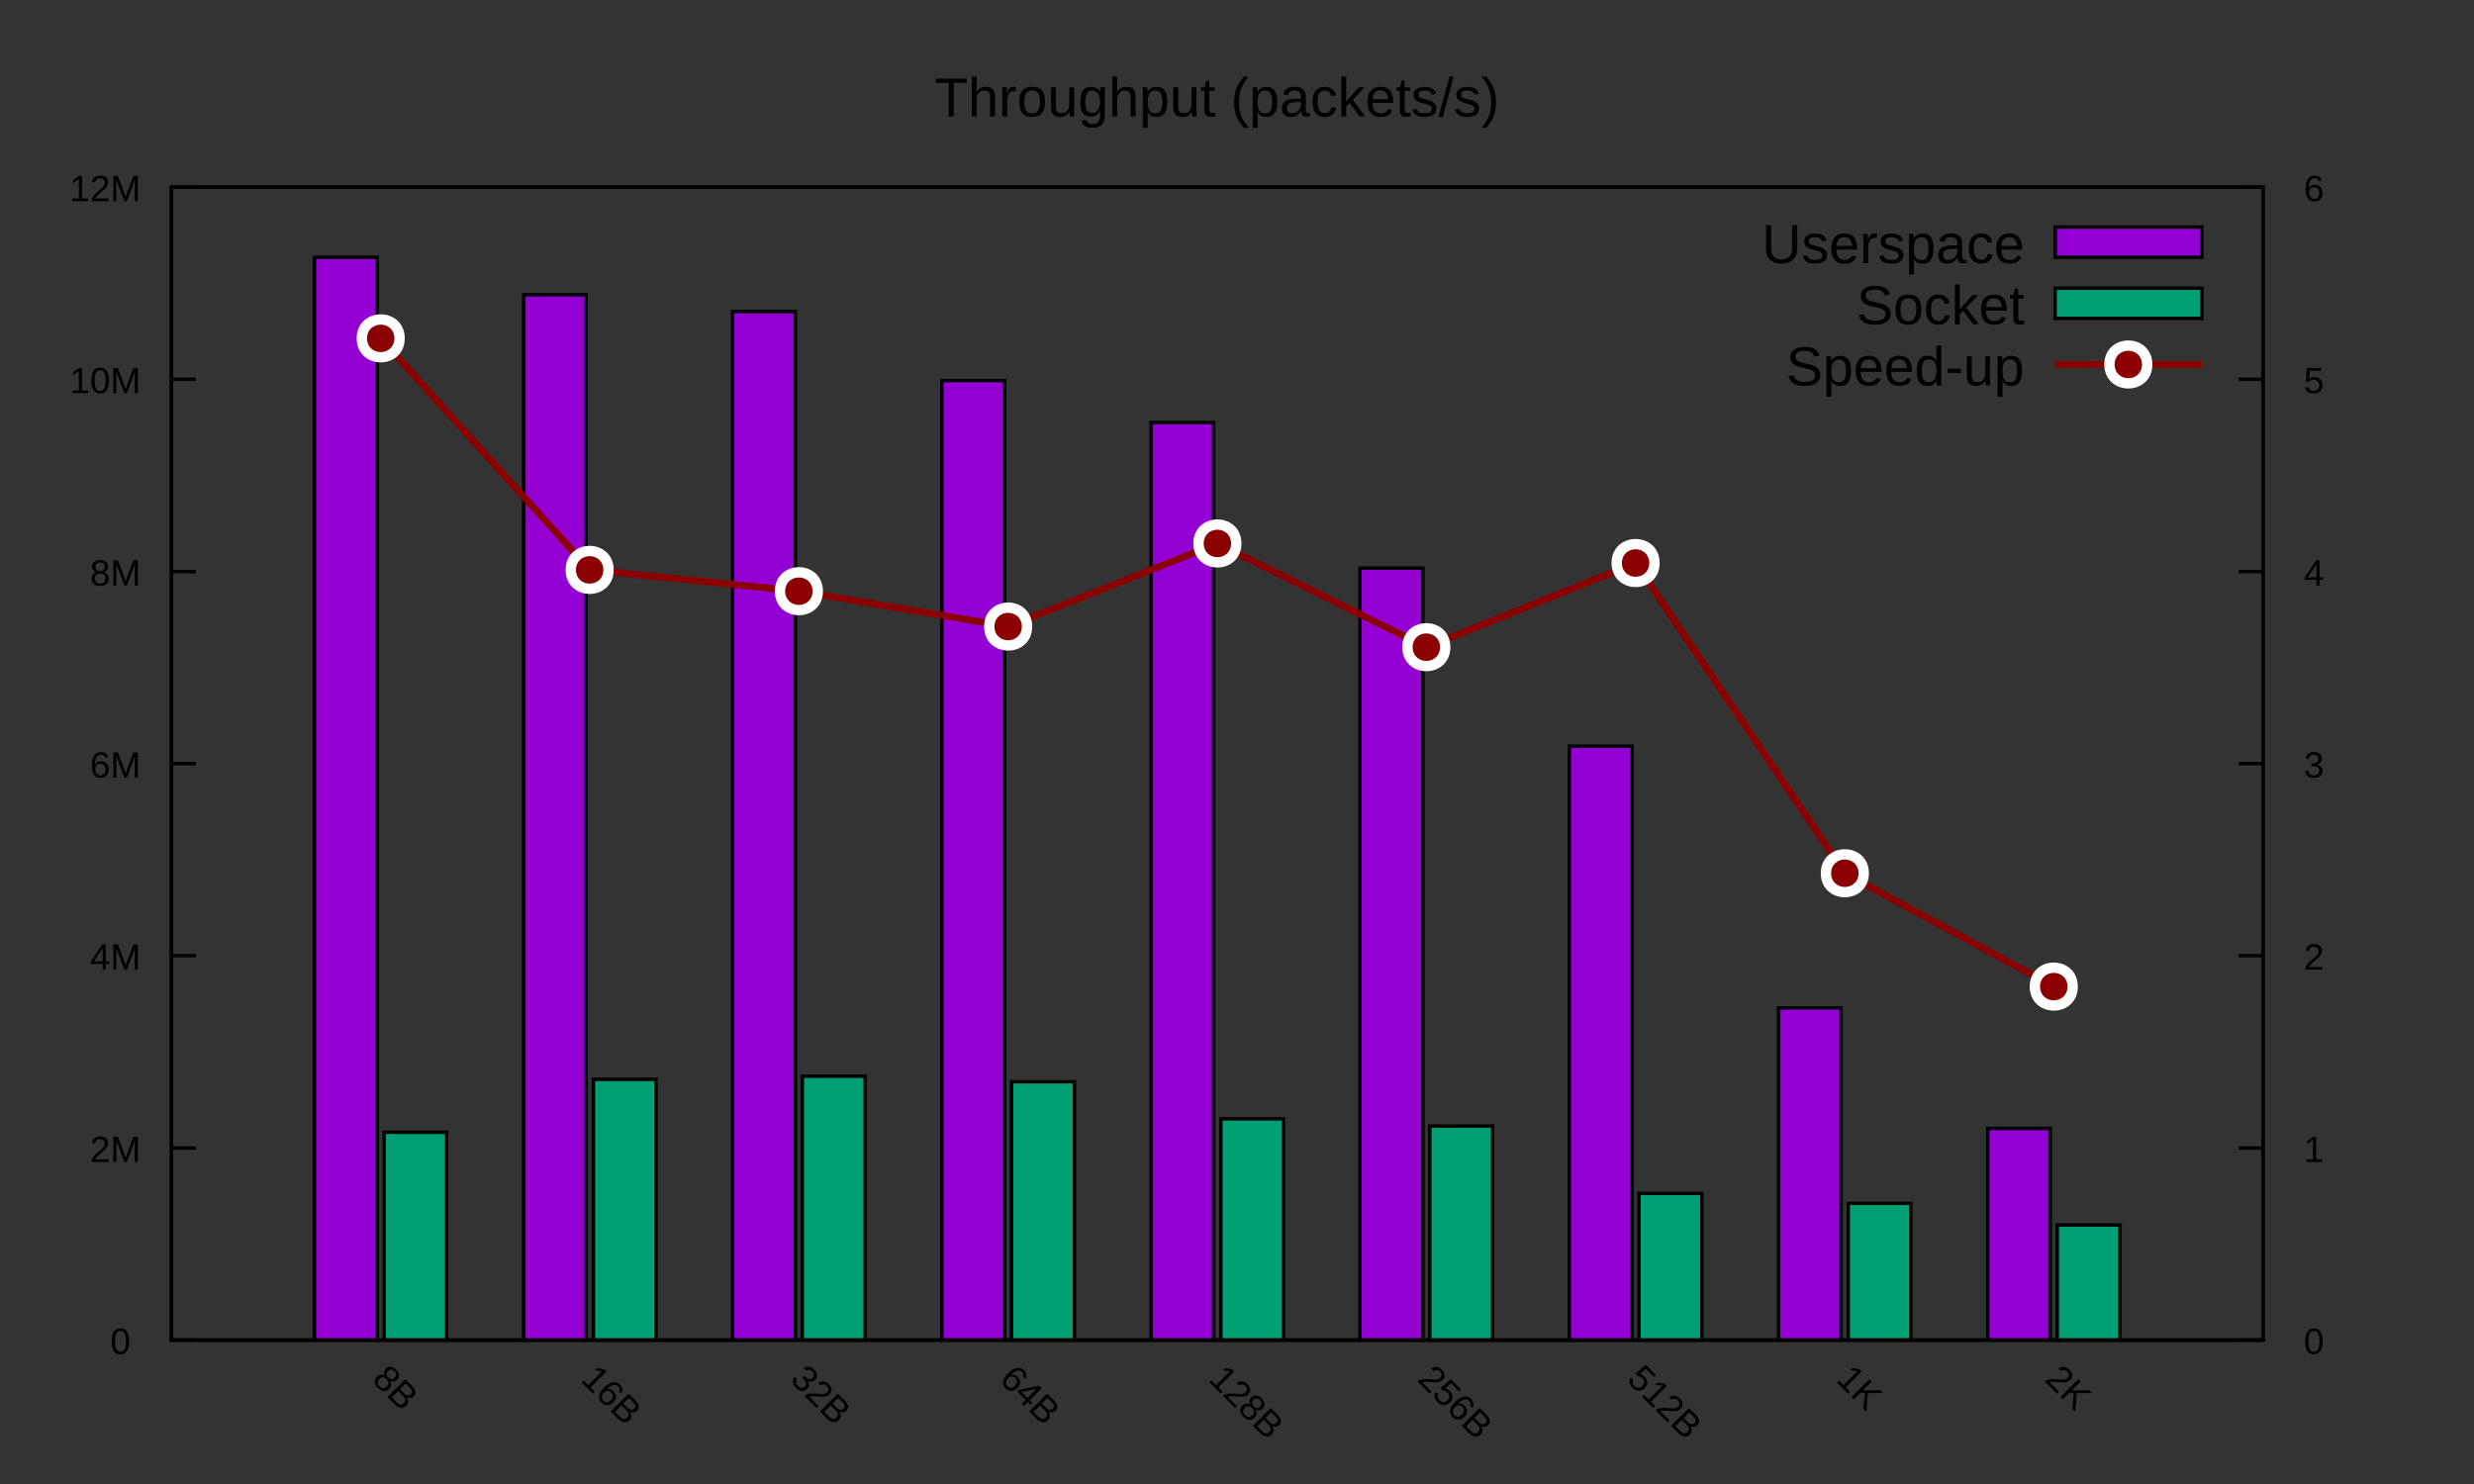 <?xml version="1.0" encoding="UTF-8"?>
<svg xmlns="http://www.w3.org/2000/svg" xmlns:xlink="http://www.w3.org/1999/xlink" width="360pt" height="216pt" viewBox="0 0 360 216" version="1.1">
<rect x="0" y="0" width="360" height="216" fill="#333333" stroke="none"/>
<defs>
<g>
<symbol overflow="visible" id="glyph0-0">
<path style="stroke:none;" d="M 0.531 -3.672 L 3.453 -3.672 L 3.453 0 L 0.531 0 Z M 0.734 -3.469 L 0.734 -0.203 L 3.266 -0.203 L 3.266 -3.469 Z M 0.734 -3.469 "/>
</symbol>
<symbol overflow="visible" id="glyph0-1">
<path style="stroke:none;" d="M 2.75 -1.828 C 2.75 -1.223 2.641 -0.758 2.422 -0.438 C 2.211 -0.113 1.895 0.047 1.469 0.047 C 1.051 0.047 0.734 -0.109 0.516 -0.422 C 0.305 -0.742 0.203 -1.211 0.203 -1.828 C 0.203 -2.461 0.305 -2.938 0.516 -3.25 C 0.723 -3.562 1.047 -3.719 1.484 -3.719 C 1.922 -3.719 2.238 -3.555 2.438 -3.234 C 2.645 -2.922 2.75 -2.453 2.75 -1.828 Z M 2.281 -1.828 C 2.281 -2.359 2.219 -2.742 2.094 -2.984 C 1.969 -3.223 1.766 -3.344 1.484 -3.344 C 1.203 -3.344 1 -3.223 0.875 -2.984 C 0.75 -2.754 0.688 -2.367 0.688 -1.828 C 0.688 -1.305 0.75 -0.926 0.875 -0.688 C 1 -0.445 1.203 -0.328 1.484 -0.328 C 1.754 -0.328 1.953 -0.445 2.078 -0.688 C 2.211 -0.938 2.281 -1.316 2.281 -1.828 Z M 2.281 -1.828 "/>
</symbol>
<symbol overflow="visible" id="glyph0-2">
<path style="stroke:none;" d=""/>
</symbol>
<symbol overflow="visible" id="glyph0-3">
<path style="stroke:none;" d="M 0.266 0 L 0.266 -0.328 C 0.359 -0.535 0.469 -0.711 0.594 -0.859 C 0.719 -1.016 0.848 -1.156 0.984 -1.281 C 1.129 -1.414 1.27 -1.535 1.406 -1.641 C 1.551 -1.742 1.676 -1.848 1.781 -1.953 C 1.895 -2.066 1.984 -2.18 2.047 -2.297 C 2.117 -2.422 2.156 -2.555 2.156 -2.703 C 2.156 -2.898 2.094 -3.051 1.969 -3.156 C 1.852 -3.27 1.691 -3.328 1.484 -3.328 C 1.285 -3.328 1.117 -3.273 0.984 -3.172 C 0.859 -3.066 0.785 -2.914 0.766 -2.719 L 0.281 -2.766 C 0.32 -3.055 0.445 -3.285 0.656 -3.453 C 0.875 -3.629 1.148 -3.719 1.484 -3.719 C 1.859 -3.719 2.145 -3.629 2.344 -3.453 C 2.539 -3.285 2.641 -3.039 2.641 -2.719 C 2.641 -2.57 2.602 -2.426 2.531 -2.281 C 2.469 -2.145 2.375 -2.004 2.25 -1.859 C 2.125 -1.723 1.879 -1.508 1.516 -1.219 C 1.316 -1.051 1.156 -0.898 1.031 -0.766 C 0.914 -0.641 0.832 -0.516 0.781 -0.391 L 2.688 -0.391 L 2.688 0 Z M 0.266 0 "/>
</symbol>
<symbol overflow="visible" id="glyph0-4">
<path style="stroke:none;" d="M 3.547 0 L 3.547 -2.453 C 3.547 -2.711 3.555 -2.969 3.578 -3.219 C 3.492 -2.914 3.414 -2.676 3.344 -2.5 L 2.406 0 L 2.047 0 L 1.094 -2.5 L 0.953 -2.938 L 0.859 -3.219 L 0.875 -2.938 L 0.875 0 L 0.438 0 L 0.438 -3.672 L 1.094 -3.672 L 2.062 -1.125 C 2.102 -1.02 2.141 -0.91 2.172 -0.797 C 2.203 -0.68 2.223 -0.598 2.234 -0.547 C 2.242 -0.609 2.27 -0.707 2.312 -0.844 C 2.363 -0.988 2.395 -1.082 2.406 -1.125 L 3.359 -3.672 L 4 -3.672 L 4 0 Z M 3.547 0 "/>
</symbol>
<symbol overflow="visible" id="glyph0-5">
<path style="stroke:none;" d="M 2.297 -0.828 L 2.297 0 L 1.844 0 L 1.844 -0.828 L 0.125 -0.828 L 0.125 -1.188 L 1.797 -3.672 L 2.297 -3.672 L 2.297 -1.203 L 2.812 -1.203 L 2.812 -0.828 Z M 1.844 -3.141 C 1.844 -3.129 1.816 -3.082 1.766 -3 C 1.723 -2.914 1.691 -2.859 1.672 -2.828 L 0.734 -1.438 L 0.594 -1.25 L 0.547 -1.203 L 1.844 -1.203 Z M 1.844 -3.141 "/>
</symbol>
<symbol overflow="visible" id="glyph0-6">
<path style="stroke:none;" d="M 2.734 -1.203 C 2.734 -0.816 2.625 -0.508 2.406 -0.281 C 2.195 -0.062 1.91 0.047 1.547 0.047 C 1.129 0.047 0.812 -0.102 0.594 -0.406 C 0.375 -0.719 0.266 -1.164 0.266 -1.75 C 0.266 -2.383 0.379 -2.867 0.609 -3.203 C 0.836 -3.547 1.16 -3.719 1.578 -3.719 C 2.129 -3.719 2.477 -3.469 2.625 -2.969 L 2.188 -2.891 C 2.094 -3.191 1.891 -3.344 1.578 -3.344 C 1.305 -3.344 1.098 -3.219 0.953 -2.969 C 0.805 -2.719 0.734 -2.359 0.734 -1.891 C 0.816 -2.047 0.938 -2.164 1.094 -2.25 C 1.25 -2.332 1.426 -2.375 1.625 -2.375 C 1.969 -2.375 2.238 -2.266 2.438 -2.047 C 2.633 -1.836 2.734 -1.555 2.734 -1.203 Z M 2.25 -1.172 C 2.25 -1.441 2.18 -1.648 2.047 -1.797 C 1.922 -1.941 1.742 -2.016 1.516 -2.016 C 1.297 -2.016 1.117 -1.945 0.984 -1.812 C 0.848 -1.688 0.781 -1.516 0.781 -1.297 C 0.781 -1.004 0.848 -0.77 0.984 -0.594 C 1.129 -0.414 1.312 -0.328 1.531 -0.328 C 1.758 -0.328 1.938 -0.398 2.062 -0.547 C 2.188 -0.703 2.25 -0.91 2.25 -1.172 Z M 2.25 -1.172 "/>
</symbol>
<symbol overflow="visible" id="glyph0-7">
<path style="stroke:none;" d="M 2.734 -1.016 C 2.734 -0.68 2.625 -0.422 2.406 -0.234 C 2.195 -0.047 1.891 0.047 1.484 0.047 C 1.086 0.047 0.781 -0.039 0.562 -0.219 C 0.344 -0.406 0.234 -0.672 0.234 -1.016 C 0.234 -1.254 0.301 -1.453 0.438 -1.609 C 0.57 -1.773 0.75 -1.879 0.969 -1.922 C 0.758 -1.973 0.598 -2.078 0.484 -2.234 C 0.367 -2.391 0.312 -2.57 0.312 -2.781 C 0.312 -3.062 0.414 -3.285 0.625 -3.453 C 0.832 -3.629 1.113 -3.719 1.469 -3.719 C 1.832 -3.719 2.117 -3.629 2.328 -3.453 C 2.535 -3.285 2.641 -3.062 2.641 -2.781 C 2.641 -2.57 2.582 -2.391 2.469 -2.234 C 2.352 -2.078 2.191 -1.977 1.984 -1.938 L 1.984 -1.922 C 2.223 -1.879 2.406 -1.781 2.531 -1.625 C 2.664 -1.469 2.734 -1.266 2.734 -1.016 Z M 2.156 -2.75 C 2.156 -3.164 1.926 -3.375 1.469 -3.375 C 1.25 -3.375 1.082 -3.32 0.969 -3.219 C 0.852 -3.113 0.797 -2.957 0.797 -2.75 C 0.797 -2.539 0.852 -2.379 0.969 -2.266 C 1.094 -2.16 1.266 -2.109 1.484 -2.109 C 1.703 -2.109 1.867 -2.156 1.984 -2.25 C 2.098 -2.352 2.156 -2.52 2.156 -2.75 Z M 2.25 -1.062 C 2.25 -1.289 2.18 -1.461 2.047 -1.578 C 1.91 -1.691 1.719 -1.75 1.469 -1.75 C 1.227 -1.75 1.039 -1.688 0.906 -1.562 C 0.781 -1.438 0.719 -1.27 0.719 -1.062 C 0.719 -0.551 0.973 -0.297 1.484 -0.297 C 1.742 -0.297 1.938 -0.359 2.062 -0.484 C 2.188 -0.609 2.25 -0.801 2.25 -1.062 Z M 2.25 -1.062 "/>
</symbol>
<symbol overflow="visible" id="glyph0-8">
<path style="stroke:none;" d="M 0.406 0 L 0.406 -0.391 L 1.344 -0.391 L 1.344 -3.219 L 0.516 -2.625 L 0.516 -3.062 L 1.375 -3.672 L 1.812 -3.672 L 1.812 -0.391 L 2.703 -0.391 L 2.703 0 Z M 0.406 0 "/>
</symbol>
<symbol overflow="visible" id="glyph0-9">
<path style="stroke:none;" d="M 2.734 -1.016 C 2.734 -0.672 2.625 -0.406 2.406 -0.219 C 2.188 -0.039 1.879 0.047 1.484 0.047 C 1.109 0.047 0.812 -0.035 0.594 -0.203 C 0.375 -0.367 0.242 -0.613 0.203 -0.938 L 0.688 -0.984 C 0.75 -0.547 1.016 -0.328 1.484 -0.328 C 1.723 -0.328 1.91 -0.383 2.047 -0.5 C 2.18 -0.625 2.25 -0.801 2.25 -1.031 C 2.25 -1.227 2.172 -1.379 2.016 -1.484 C 1.859 -1.598 1.633 -1.656 1.344 -1.656 L 1.078 -1.656 L 1.078 -2.062 L 1.344 -2.062 C 1.594 -2.062 1.785 -2.117 1.922 -2.234 C 2.066 -2.348 2.141 -2.504 2.141 -2.703 C 2.141 -2.898 2.082 -3.051 1.969 -3.156 C 1.852 -3.27 1.68 -3.328 1.453 -3.328 C 1.254 -3.328 1.086 -3.273 0.953 -3.172 C 0.828 -3.066 0.754 -2.922 0.734 -2.734 L 0.266 -2.766 C 0.297 -3.066 0.414 -3.301 0.625 -3.469 C 0.844 -3.633 1.125 -3.719 1.469 -3.719 C 1.832 -3.719 2.113 -3.629 2.312 -3.453 C 2.52 -3.285 2.625 -3.051 2.625 -2.75 C 2.625 -2.52 2.555 -2.328 2.422 -2.172 C 2.297 -2.023 2.109 -1.926 1.859 -1.875 C 2.129 -1.844 2.344 -1.75 2.5 -1.594 C 2.656 -1.438 2.734 -1.242 2.734 -1.016 Z M 2.734 -1.016 "/>
</symbol>
<symbol overflow="visible" id="glyph0-10">
<path style="stroke:none;" d="M 2.734 -1.188 C 2.734 -0.801 2.617 -0.5 2.391 -0.281 C 2.16 -0.062 1.844 0.047 1.438 0.047 C 1.094 0.047 0.816 -0.023 0.609 -0.172 C 0.398 -0.316 0.27 -0.531 0.219 -0.812 L 0.688 -0.875 C 0.781 -0.508 1.035 -0.328 1.453 -0.328 C 1.703 -0.328 1.895 -0.398 2.031 -0.547 C 2.176 -0.703 2.25 -0.914 2.25 -1.188 C 2.25 -1.414 2.176 -1.598 2.031 -1.734 C 1.895 -1.879 1.703 -1.953 1.453 -1.953 C 1.328 -1.953 1.207 -1.93 1.094 -1.891 C 0.988 -1.859 0.883 -1.789 0.781 -1.688 L 0.312 -1.688 L 0.438 -3.672 L 2.531 -3.672 L 2.531 -3.266 L 0.875 -3.266 L 0.797 -2.109 C 1.004 -2.266 1.258 -2.344 1.562 -2.344 C 1.914 -2.344 2.195 -2.234 2.406 -2.016 C 2.625 -1.805 2.734 -1.531 2.734 -1.188 Z M 2.734 -1.188 "/>
</symbol>
<symbol overflow="visible" id="glyph1-0">
<path style="stroke:none;" d="M 2.969 -2.219 L 5.031 -0.156 L 2.438 2.438 L 0.375 0.375 Z M 2.969 -1.938 L 0.656 0.375 L 2.453 2.172 L 4.766 -0.141 Z M 2.969 -1.938 "/>
</symbol>
<symbol overflow="visible" id="glyph1-1">
<path style="stroke:none;" d="M 2.656 1.219 C 2.414 1.457 2.156 1.566 1.875 1.547 C 1.594 1.523 1.305 1.367 1.016 1.078 C 0.734 0.797 0.582 0.516 0.562 0.234 C 0.539 -0.047 0.648 -0.305 0.891 -0.547 C 1.055 -0.711 1.242 -0.805 1.453 -0.828 C 1.66 -0.848 1.859 -0.797 2.047 -0.672 C 1.941 -0.859 1.898 -1.047 1.922 -1.234 C 1.953 -1.43 2.039 -1.602 2.188 -1.75 C 2.383 -1.945 2.613 -2.031 2.875 -2 C 3.145 -1.977 3.406 -1.844 3.656 -1.594 C 3.914 -1.332 4.055 -1.066 4.078 -0.797 C 4.109 -0.535 4.023 -0.305 3.828 -0.109 C 3.68 0.035 3.516 0.125 3.328 0.156 C 3.141 0.188 2.957 0.145 2.781 0.031 L 2.766 0.047 C 2.898 0.242 2.957 0.441 2.938 0.641 C 2.926 0.848 2.832 1.039 2.656 1.219 Z M 3.469 -0.406 C 3.77 -0.707 3.754 -1.023 3.422 -1.359 C 3.273 -1.504 3.125 -1.582 2.969 -1.594 C 2.812 -1.602 2.656 -1.531 2.5 -1.375 C 2.352 -1.227 2.281 -1.07 2.281 -0.906 C 2.289 -0.75 2.375 -0.594 2.531 -0.438 C 2.688 -0.281 2.844 -0.195 3 -0.188 C 3.156 -0.176 3.312 -0.25 3.469 -0.406 Z M 2.344 0.844 C 2.508 0.676 2.582 0.504 2.562 0.328 C 2.539 0.148 2.441 -0.023 2.266 -0.203 C 2.098 -0.367 1.926 -0.453 1.75 -0.453 C 1.57 -0.453 1.41 -0.379 1.266 -0.234 C 0.898 0.129 0.895 0.488 1.25 0.844 C 1.438 1.031 1.617 1.125 1.797 1.125 C 1.973 1.125 2.156 1.031 2.344 0.844 Z M 2.344 0.844 "/>
</symbol>
<symbol overflow="visible" id="glyph1-2">
<path style="stroke:none;" d="M 3.047 1.578 C 2.816 1.805 2.551 1.898 2.25 1.859 C 1.957 1.828 1.66 1.66 1.359 1.359 L 0.312 0.312 L 2.906 -2.281 L 3.844 -1.344 C 4.457 -0.727 4.555 -0.211 4.141 0.203 C 3.984 0.359 3.805 0.441 3.609 0.453 C 3.422 0.473 3.234 0.422 3.047 0.297 C 3.223 0.535 3.312 0.766 3.312 0.984 C 3.312 1.203 3.223 1.398 3.047 1.578 Z M 3.734 -0.109 C 3.867 -0.242 3.922 -0.391 3.891 -0.547 C 3.859 -0.703 3.75 -0.875 3.562 -1.062 L 2.969 -1.656 L 2.141 -0.828 L 2.734 -0.234 C 2.922 -0.047 3.098 0.055 3.266 0.078 C 3.43 0.098 3.586 0.035 3.734 -0.109 Z M 2.719 1.188 C 3.02 0.883 2.957 0.52 2.531 0.094 L 1.875 -0.562 L 0.938 0.375 L 1.625 1.062 C 1.844 1.281 2.035 1.395 2.203 1.406 C 2.379 1.426 2.551 1.352 2.719 1.188 Z M 2.719 1.188 "/>
</symbol>
<symbol overflow="visible" id="glyph1-3">
<path style="stroke:none;" d="M 0.281 0.281 L 0.562 0 L 1.234 0.672 L 3.234 -1.328 L 2.219 -1.5 L 2.531 -1.812 L 3.562 -1.625 L 3.875 -1.312 L 1.562 1 L 2.188 1.625 L 1.906 1.906 Z M 0.281 0.281 "/>
</symbol>
<symbol overflow="visible" id="glyph1-4">
<path style="stroke:none;" d="M 2.781 1.094 C 2.508 1.363 2.219 1.5 1.906 1.5 C 1.602 1.508 1.32 1.383 1.062 1.125 C 0.77 0.832 0.656 0.5 0.719 0.125 C 0.781 -0.25 1.016 -0.641 1.422 -1.047 C 1.867 -1.492 2.289 -1.754 2.688 -1.828 C 3.094 -1.91 3.441 -1.805 3.734 -1.516 C 4.129 -1.117 4.203 -0.691 3.953 -0.234 L 3.594 -0.5 C 3.738 -0.77 3.695 -1.02 3.469 -1.25 C 3.281 -1.438 3.047 -1.492 2.766 -1.422 C 2.484 -1.348 2.18 -1.148 1.859 -0.828 C 2.023 -0.867 2.191 -0.863 2.359 -0.812 C 2.523 -0.758 2.68 -0.66 2.828 -0.516 C 3.066 -0.273 3.18 -0.008 3.172 0.281 C 3.16 0.57 3.031 0.844 2.781 1.094 Z M 2.422 0.766 C 2.609 0.578 2.707 0.383 2.719 0.188 C 2.727 -0.008 2.656 -0.188 2.5 -0.344 C 2.344 -0.5 2.172 -0.582 1.984 -0.594 C 1.797 -0.602 1.625 -0.531 1.469 -0.375 C 1.258 -0.164 1.141 0.047 1.109 0.266 C 1.086 0.492 1.156 0.688 1.312 0.844 C 1.477 1.008 1.656 1.082 1.844 1.062 C 2.039 1.051 2.234 0.953 2.422 0.766 Z M 2.422 0.766 "/>
</symbol>
<symbol overflow="visible" id="glyph1-5">
<path style="stroke:none;" d="M 2.656 1.219 C 2.414 1.457 2.148 1.562 1.859 1.531 C 1.578 1.508 1.297 1.359 1.016 1.078 C 0.754 0.816 0.602 0.547 0.562 0.266 C 0.531 -0.004 0.609 -0.266 0.797 -0.516 L 1.188 -0.219 C 0.914 0.133 0.945 0.477 1.281 0.812 C 1.445 0.977 1.617 1.066 1.797 1.078 C 1.984 1.098 2.16 1.023 2.328 0.859 C 2.461 0.723 2.516 0.562 2.484 0.375 C 2.453 0.188 2.332 -0.008 2.125 -0.219 L 1.938 -0.406 L 2.219 -0.688 L 2.406 -0.5 C 2.582 -0.32 2.758 -0.223 2.938 -0.203 C 3.125 -0.191 3.285 -0.254 3.422 -0.391 C 3.566 -0.535 3.633 -0.688 3.625 -0.844 C 3.625 -1.008 3.547 -1.172 3.391 -1.328 C 3.242 -1.473 3.086 -1.551 2.922 -1.562 C 2.754 -1.57 2.598 -1.523 2.453 -1.422 L 2.141 -1.766 C 2.379 -1.961 2.629 -2.039 2.891 -2 C 3.16 -1.969 3.414 -1.832 3.656 -1.594 C 3.914 -1.332 4.055 -1.066 4.078 -0.797 C 4.109 -0.535 4.016 -0.297 3.797 -0.078 C 3.641 0.078 3.457 0.16 3.25 0.172 C 3.051 0.191 2.848 0.129 2.641 -0.016 C 2.816 0.203 2.906 0.422 2.906 0.641 C 2.906 0.859 2.82 1.051 2.656 1.219 Z M 2.656 1.219 "/>
</symbol>
<symbol overflow="visible" id="glyph1-6">
<path style="stroke:none;" d="M 0.188 0.188 L 0.422 -0.047 C 0.629 -0.129 0.828 -0.176 1.016 -0.188 C 1.211 -0.207 1.406 -0.211 1.594 -0.203 C 1.789 -0.203 1.977 -0.188 2.156 -0.156 C 2.332 -0.125 2.492 -0.109 2.641 -0.109 C 2.797 -0.117 2.941 -0.141 3.078 -0.172 C 3.211 -0.203 3.332 -0.27 3.438 -0.375 C 3.582 -0.52 3.648 -0.676 3.641 -0.844 C 3.629 -1.008 3.551 -1.164 3.406 -1.312 C 3.27 -1.445 3.113 -1.52 2.938 -1.531 C 2.77 -1.551 2.613 -1.5 2.469 -1.375 L 2.156 -1.75 C 2.395 -1.926 2.648 -2 2.922 -1.969 C 3.191 -1.938 3.441 -1.805 3.672 -1.578 C 3.941 -1.305 4.082 -1.039 4.094 -0.781 C 4.113 -0.531 4.008 -0.289 3.781 -0.062 C 3.676 0.039 3.551 0.117 3.406 0.172 C 3.258 0.223 3.094 0.254 2.906 0.266 C 2.719 0.273 2.395 0.258 1.938 0.219 C 1.676 0.188 1.457 0.176 1.281 0.188 C 1.102 0.195 0.953 0.223 0.828 0.266 L 2.188 1.625 L 1.906 1.906 Z M 0.188 0.188 "/>
</symbol>
<symbol overflow="visible" id="glyph1-7">
<path style="stroke:none;" d="M 2.203 1.047 L 1.625 1.625 L 1.297 1.297 L 1.875 0.719 L 0.672 -0.484 L 0.938 -0.75 L 3.859 -1.328 L 4.219 -0.969 L 2.469 0.781 L 2.828 1.141 L 2.562 1.406 Z M 3.516 -0.922 C 3.504 -0.91 3.453 -0.891 3.359 -0.859 C 3.273 -0.836 3.219 -0.82 3.188 -0.812 L 1.531 -0.5 L 1.312 -0.469 L 1.234 -0.453 L 2.141 0.453 Z M 3.516 -0.922 "/>
</symbol>
<symbol overflow="visible" id="glyph1-8">
<path style="stroke:none;" d="M 2.781 1.094 C 2.508 1.363 2.211 1.492 1.891 1.484 C 1.578 1.484 1.273 1.336 0.984 1.047 C 0.742 0.805 0.598 0.555 0.547 0.297 C 0.504 0.047 0.566 -0.191 0.734 -0.422 L 1.109 -0.141 C 0.91 0.18 0.961 0.492 1.266 0.797 C 1.441 0.973 1.629 1.055 1.828 1.047 C 2.035 1.047 2.238 0.945 2.438 0.75 C 2.594 0.594 2.672 0.414 2.672 0.219 C 2.672 0.02 2.582 -0.164 2.406 -0.344 C 2.312 -0.438 2.211 -0.508 2.109 -0.562 C 2.004 -0.613 1.879 -0.641 1.734 -0.641 L 1.406 -0.969 L 2.906 -2.281 L 4.391 -0.797 L 4.109 -0.516 L 2.938 -1.688 L 2.047 -0.922 C 2.305 -0.891 2.547 -0.766 2.766 -0.547 C 3.016 -0.297 3.141 -0.02 3.141 0.281 C 3.141 0.582 3.02 0.852 2.781 1.094 Z M 2.781 1.094 "/>
</symbol>
<symbol overflow="visible" id="glyph1-9">
<path style="stroke:none;" d="M 2.031 2.031 L 2.25 -0.25 L 1.656 -0.344 L 0.656 0.656 L 0.312 0.312 L 2.906 -2.281 L 3.25 -1.938 L 1.953 -0.641 L 4.5 -0.688 L 4.906 -0.281 L 2.688 -0.25 L 2.469 2.469 Z M 2.031 2.031 "/>
</symbol>
<symbol overflow="visible" id="glyph2-0">
<path style="stroke:none;" d="M 0.797 -5.5 L 5.203 -5.5 L 5.203 0 L 0.797 0 Z M 1.094 -5.203 L 1.094 -0.297 L 4.906 -0.297 L 4.906 -5.203 Z M 1.094 -5.203 "/>
</symbol>
<symbol overflow="visible" id="glyph2-1">
<path style="stroke:none;" d="M 2.812 -4.891 L 2.812 0 L 2.078 0 L 2.078 -4.891 L 0.188 -4.891 L 0.188 -5.5 L 4.703 -5.5 L 4.703 -4.891 Z M 2.812 -4.891 "/>
</symbol>
<symbol overflow="visible" id="glyph2-2">
<path style="stroke:none;" d="M 1.234 -3.5 C 1.391 -3.781 1.57 -3.984 1.781 -4.109 C 2 -4.242 2.27 -4.312 2.594 -4.312 C 3.051 -4.312 3.391 -4.195 3.609 -3.969 C 3.828 -3.738 3.938 -3.352 3.938 -2.812 L 3.938 0 L 3.219 0 L 3.219 -2.688 C 3.219 -2.977 3.191 -3.195 3.141 -3.344 C 3.086 -3.488 3 -3.594 2.875 -3.656 C 2.75 -3.727 2.578 -3.766 2.359 -3.766 C 2.023 -3.766 1.758 -3.648 1.562 -3.422 C 1.363 -3.191 1.266 -2.883 1.266 -2.5 L 1.266 0 L 0.562 0 L 0.562 -5.797 L 1.266 -5.797 L 1.266 -4.297 C 1.266 -4.129 1.258 -3.961 1.25 -3.797 C 1.238 -3.629 1.234 -3.531 1.234 -3.5 Z M 1.234 -3.5 "/>
</symbol>
<symbol overflow="visible" id="glyph2-3">
<path style="stroke:none;" d="M 0.562 0 L 0.562 -3.25 C 0.562 -3.539 0.551 -3.867 0.531 -4.234 L 1.203 -4.234 C 1.223 -3.754 1.234 -3.461 1.234 -3.359 L 1.25 -3.359 C 1.352 -3.723 1.477 -3.973 1.625 -4.109 C 1.77 -4.242 1.977 -4.312 2.25 -4.312 C 2.344 -4.312 2.438 -4.297 2.531 -4.266 L 2.531 -3.625 C 2.438 -3.645 2.312 -3.656 2.156 -3.656 C 1.863 -3.656 1.641 -3.531 1.484 -3.281 C 1.336 -3.031 1.266 -2.672 1.266 -2.203 L 1.266 0 Z M 0.562 0 "/>
</symbol>
<symbol overflow="visible" id="glyph2-4">
<path style="stroke:none;" d="M 4.109 -2.125 C 4.109 -1.383 3.945 -0.832 3.625 -0.469 C 3.301 -0.102 2.828 0.078 2.203 0.078 C 1.586 0.078 1.125 -0.109 0.812 -0.484 C 0.5 -0.859 0.344 -1.406 0.344 -2.125 C 0.344 -3.582 0.973 -4.312 2.234 -4.312 C 2.879 -4.312 3.352 -4.129 3.656 -3.766 C 3.957 -3.41 4.109 -2.863 4.109 -2.125 Z M 3.375 -2.125 C 3.375 -2.707 3.285 -3.129 3.109 -3.391 C 2.941 -3.648 2.656 -3.781 2.25 -3.781 C 1.832 -3.781 1.531 -3.645 1.344 -3.375 C 1.164 -3.113 1.078 -2.695 1.078 -2.125 C 1.078 -1.562 1.164 -1.141 1.344 -0.859 C 1.531 -0.578 1.816 -0.438 2.203 -0.438 C 2.617 -0.438 2.914 -0.57 3.094 -0.844 C 3.281 -1.113 3.375 -1.539 3.375 -2.125 Z M 3.375 -2.125 "/>
</symbol>
<symbol overflow="visible" id="glyph2-5">
<path style="stroke:none;" d="M 1.234 -4.234 L 1.234 -1.547 C 1.234 -1.266 1.258 -1.047 1.312 -0.891 C 1.363 -0.742 1.445 -0.633 1.562 -0.562 C 1.688 -0.5 1.863 -0.469 2.094 -0.469 C 2.438 -0.469 2.703 -0.582 2.891 -0.812 C 3.086 -1.039 3.188 -1.363 3.188 -1.781 L 3.188 -4.234 L 3.891 -4.234 L 3.891 -0.906 C 3.891 -0.414 3.898 -0.113 3.922 0 L 3.25 0 C 3.25 -0.008 3.25 -0.039 3.25 -0.094 C 3.25 -0.156 3.242 -0.223 3.234 -0.297 C 3.234 -0.379 3.227 -0.52 3.219 -0.719 C 3.051 -0.426 2.859 -0.219 2.641 -0.094 C 2.43 0.02 2.172 0.078 1.859 0.078 C 1.398 0.078 1.062 -0.035 0.844 -0.266 C 0.625 -0.492 0.516 -0.875 0.516 -1.406 L 0.516 -4.234 Z M 1.234 -4.234 "/>
</symbol>
<symbol overflow="visible" id="glyph2-6">
<path style="stroke:none;" d="M 2.141 1.656 C 1.68 1.656 1.312 1.566 1.031 1.391 C 0.758 1.211 0.586 0.957 0.516 0.625 L 1.219 0.516 C 1.27 0.711 1.375 0.863 1.531 0.969 C 1.688 1.07 1.895 1.125 2.156 1.125 C 2.863 1.125 3.219 0.711 3.219 -0.109 L 3.219 -0.781 L 3.203 -0.781 C 3.066 -0.508 2.883 -0.305 2.656 -0.172 C 2.426 -0.035 2.156 0.031 1.844 0.031 C 1.32 0.031 0.941 -0.141 0.703 -0.484 C 0.461 -0.828 0.344 -1.367 0.344 -2.109 C 0.344 -2.859 0.473 -3.41 0.734 -3.766 C 0.992 -4.117 1.391 -4.297 1.922 -4.297 C 2.223 -4.297 2.484 -4.227 2.703 -4.094 C 2.922 -3.957 3.094 -3.758 3.219 -3.5 C 3.219 -3.582 3.223 -3.719 3.234 -3.906 C 3.242 -4.102 3.254 -4.211 3.266 -4.234 L 3.938 -4.234 C 3.914 -4.086 3.906 -3.797 3.906 -3.359 L 3.906 -0.125 C 3.906 1.062 3.316 1.656 2.141 1.656 Z M 3.219 -2.109 C 3.219 -2.453 3.172 -2.75 3.078 -3 C 2.984 -3.25 2.848 -3.438 2.672 -3.562 C 2.504 -3.695 2.312 -3.766 2.094 -3.766 C 1.738 -3.766 1.477 -3.633 1.312 -3.375 C 1.145 -3.113 1.062 -2.691 1.062 -2.109 C 1.062 -1.535 1.141 -1.117 1.297 -0.859 C 1.453 -0.609 1.711 -0.484 2.078 -0.484 C 2.305 -0.484 2.504 -0.547 2.672 -0.672 C 2.848 -0.805 2.984 -0.992 3.078 -1.234 C 3.172 -1.484 3.219 -1.773 3.219 -2.109 Z M 3.219 -2.109 "/>
</symbol>
<symbol overflow="visible" id="glyph2-7">
<path style="stroke:none;" d="M 4.109 -2.141 C 4.109 -0.66 3.594 0.078 2.562 0.078 C 1.906 0.078 1.469 -0.164 1.25 -0.656 L 1.234 -0.656 C 1.242 -0.633 1.25 -0.41 1.25 0.016 L 1.25 1.656 L 0.547 1.656 L 0.547 -3.359 C 0.547 -3.797 0.535 -4.086 0.516 -4.234 L 1.203 -4.234 C 1.203 -4.223 1.203 -4.18 1.203 -4.109 C 1.211 -4.047 1.219 -3.945 1.219 -3.812 C 1.227 -3.688 1.234 -3.598 1.234 -3.547 L 1.25 -3.547 C 1.375 -3.805 1.539 -3.992 1.75 -4.109 C 1.957 -4.234 2.227 -4.297 2.562 -4.297 C 3.082 -4.297 3.469 -4.117 3.719 -3.766 C 3.977 -3.422 4.109 -2.879 4.109 -2.141 Z M 3.375 -2.125 C 3.375 -2.707 3.297 -3.125 3.141 -3.375 C 2.984 -3.633 2.727 -3.766 2.375 -3.766 C 2.102 -3.766 1.883 -3.703 1.719 -3.578 C 1.562 -3.461 1.441 -3.281 1.359 -3.031 C 1.285 -2.781 1.25 -2.457 1.25 -2.062 C 1.25 -1.508 1.336 -1.098 1.516 -0.828 C 1.691 -0.566 1.977 -0.438 2.375 -0.438 C 2.719 -0.438 2.969 -0.566 3.125 -0.828 C 3.289 -1.086 3.375 -1.52 3.375 -2.125 Z M 3.375 -2.125 "/>
</symbol>
<symbol overflow="visible" id="glyph2-8">
<path style="stroke:none;" d="M 2.172 -0.031 C 1.93 0.031 1.691 0.062 1.453 0.062 C 0.891 0.062 0.609 -0.254 0.609 -0.891 L 0.609 -3.719 L 0.125 -3.719 L 0.125 -4.234 L 0.641 -4.234 L 0.844 -5.172 L 1.312 -5.172 L 1.312 -4.234 L 2.094 -4.234 L 2.094 -3.719 L 1.312 -3.719 L 1.312 -1.047 C 1.312 -0.848 1.344 -0.707 1.406 -0.625 C 1.477 -0.539 1.598 -0.5 1.766 -0.5 C 1.859 -0.5 1.992 -0.516 2.172 -0.547 Z M 2.172 -0.031 "/>
</symbol>
<symbol overflow="visible" id="glyph2-9">
<path style="stroke:none;" d=""/>
</symbol>
<symbol overflow="visible" id="glyph2-10">
<path style="stroke:none;" d="M 0.5 -2.078 C 0.5 -2.828 0.613 -3.5 0.844 -4.094 C 1.082 -4.695 1.445 -5.266 1.938 -5.797 L 2.625 -5.797 C 2.133 -5.254 1.773 -4.676 1.547 -4.062 C 1.316 -3.457 1.203 -2.797 1.203 -2.078 C 1.203 -1.348 1.312 -0.68 1.531 -0.078 C 1.758 0.523 2.125 1.102 2.625 1.656 L 1.938 1.656 C 1.445 1.125 1.082 0.562 0.844 -0.031 C 0.613 -0.633 0.5 -1.312 0.5 -2.062 Z M 0.5 -2.078 "/>
</symbol>
<symbol overflow="visible" id="glyph2-11">
<path style="stroke:none;" d="M 1.625 0.078 C 1.195 0.078 0.875 -0.031 0.656 -0.25 C 0.445 -0.477 0.344 -0.789 0.344 -1.188 C 0.344 -1.625 0.484 -1.957 0.766 -2.188 C 1.055 -2.426 1.523 -2.551 2.172 -2.562 L 3.109 -2.578 L 3.109 -2.812 C 3.109 -3.156 3.035 -3.398 2.891 -3.547 C 2.742 -3.691 2.516 -3.766 2.203 -3.766 C 1.891 -3.766 1.66 -3.711 1.516 -3.609 C 1.379 -3.504 1.297 -3.332 1.266 -3.094 L 0.531 -3.172 C 0.645 -3.93 1.207 -4.312 2.219 -4.312 C 2.75 -4.312 3.148 -4.188 3.422 -3.938 C 3.691 -3.695 3.828 -3.348 3.828 -2.891 L 3.828 -1.062 C 3.828 -0.852 3.852 -0.695 3.906 -0.594 C 3.957 -0.488 4.062 -0.438 4.219 -0.438 C 4.289 -0.438 4.367 -0.445 4.453 -0.469 L 4.453 -0.031 C 4.273 0.02 4.094 0.047 3.906 0.047 C 3.645 0.047 3.453 -0.02 3.328 -0.156 C 3.211 -0.301 3.148 -0.52 3.141 -0.812 L 3.109 -0.812 C 2.93 -0.488 2.723 -0.258 2.484 -0.125 C 2.242 0.008 1.957 0.078 1.625 0.078 Z M 1.781 -0.453 C 2.039 -0.453 2.27 -0.508 2.469 -0.625 C 2.664 -0.738 2.82 -0.898 2.938 -1.109 C 3.051 -1.316 3.109 -1.523 3.109 -1.734 L 3.109 -2.094 L 2.344 -2.078 C 2.008 -2.066 1.758 -2.031 1.594 -1.969 C 1.426 -1.906 1.297 -1.805 1.203 -1.672 C 1.109 -1.547 1.062 -1.379 1.062 -1.172 C 1.062 -0.941 1.125 -0.766 1.25 -0.641 C 1.375 -0.516 1.551 -0.453 1.781 -0.453 Z M 1.781 -0.453 "/>
</symbol>
<symbol overflow="visible" id="glyph2-12">
<path style="stroke:none;" d="M 1.078 -2.141 C 1.078 -1.578 1.164 -1.16 1.344 -0.891 C 1.52 -0.617 1.785 -0.484 2.141 -0.484 C 2.391 -0.484 2.598 -0.551 2.766 -0.688 C 2.93 -0.82 3.035 -1.031 3.078 -1.312 L 3.797 -1.266 C 3.734 -0.859 3.555 -0.531 3.266 -0.281 C 2.973 -0.039 2.602 0.078 2.156 0.078 C 1.57 0.078 1.125 -0.109 0.812 -0.484 C 0.5 -0.859 0.344 -1.406 0.344 -2.125 C 0.344 -2.832 0.5 -3.375 0.812 -3.75 C 1.125 -4.125 1.57 -4.312 2.156 -4.312 C 2.582 -4.312 2.938 -4.195 3.219 -3.969 C 3.508 -3.75 3.691 -3.441 3.766 -3.047 L 3.047 -2.984 C 3.004 -3.223 2.91 -3.41 2.766 -3.547 C 2.617 -3.68 2.41 -3.75 2.141 -3.75 C 1.766 -3.75 1.492 -3.625 1.328 -3.375 C 1.16 -3.133 1.078 -2.723 1.078 -2.141 Z M 1.078 -2.141 "/>
</symbol>
<symbol overflow="visible" id="glyph2-13">
<path style="stroke:none;" d="M 3.188 0 L 1.766 -1.938 L 1.25 -1.5 L 1.25 0 L 0.547 0 L 0.547 -5.797 L 1.25 -5.797 L 1.25 -2.172 L 3.094 -4.234 L 3.922 -4.234 L 2.203 -2.406 L 4.016 0 Z M 3.188 0 "/>
</symbol>
<symbol overflow="visible" id="glyph2-14">
<path style="stroke:none;" d="M 1.078 -1.969 C 1.078 -1.477 1.176 -1.102 1.375 -0.844 C 1.582 -0.582 1.879 -0.453 2.266 -0.453 C 2.566 -0.453 2.805 -0.508 2.984 -0.625 C 3.172 -0.75 3.297 -0.906 3.359 -1.094 L 3.984 -0.922 C 3.734 -0.254 3.16 0.078 2.266 0.078 C 1.641 0.078 1.16 -0.109 0.828 -0.484 C 0.504 -0.859 0.344 -1.41 0.344 -2.141 C 0.344 -2.836 0.504 -3.375 0.828 -3.75 C 1.16 -4.125 1.629 -4.312 2.234 -4.312 C 3.473 -4.312 4.094 -3.562 4.094 -2.062 L 4.094 -1.969 Z M 3.375 -2.5 C 3.332 -2.945 3.219 -3.27 3.031 -3.469 C 2.844 -3.676 2.57 -3.781 2.219 -3.781 C 1.875 -3.781 1.602 -3.664 1.406 -3.438 C 1.207 -3.219 1.102 -2.906 1.094 -2.5 Z M 3.375 -2.5 "/>
</symbol>
<symbol overflow="visible" id="glyph2-15">
<path style="stroke:none;" d="M 3.719 -1.172 C 3.719 -0.773 3.566 -0.469 3.266 -0.25 C 2.961 -0.031 2.539 0.078 2 0.078 C 1.469 0.078 1.062 -0.004 0.781 -0.172 C 0.5 -0.348 0.312 -0.625 0.219 -1 L 0.844 -1.109 C 0.906 -0.891 1.031 -0.723 1.219 -0.609 C 1.406 -0.504 1.664 -0.453 2 -0.453 C 2.352 -0.453 2.613 -0.504 2.781 -0.609 C 2.945 -0.723 3.031 -0.891 3.031 -1.109 C 3.031 -1.273 2.973 -1.41 2.859 -1.516 C 2.742 -1.617 2.555 -1.707 2.297 -1.781 L 1.797 -1.906 C 1.391 -2.008 1.102 -2.113 0.938 -2.219 C 0.77 -2.32 0.633 -2.441 0.531 -2.578 C 0.438 -2.723 0.391 -2.898 0.391 -3.109 C 0.391 -3.492 0.523 -3.785 0.797 -3.984 C 1.078 -4.191 1.477 -4.297 2 -4.297 C 2.469 -4.297 2.836 -4.211 3.109 -4.047 C 3.391 -3.879 3.566 -3.617 3.641 -3.266 L 3 -3.188 C 2.969 -3.375 2.863 -3.516 2.688 -3.609 C 2.52 -3.711 2.289 -3.766 2 -3.766 C 1.688 -3.766 1.453 -3.711 1.297 -3.609 C 1.148 -3.516 1.078 -3.375 1.078 -3.188 C 1.078 -3.062 1.109 -2.957 1.172 -2.875 C 1.234 -2.801 1.32 -2.738 1.438 -2.688 C 1.562 -2.633 1.82 -2.555 2.219 -2.453 C 2.594 -2.359 2.859 -2.27 3.016 -2.188 C 3.18 -2.113 3.312 -2.031 3.406 -1.938 C 3.508 -1.844 3.586 -1.727 3.641 -1.594 C 3.691 -1.469 3.719 -1.328 3.719 -1.172 Z M 3.719 -1.172 "/>
</symbol>
<symbol overflow="visible" id="glyph2-16">
<path style="stroke:none;" d="M 0 0.078 L 1.609 -5.797 L 2.219 -5.797 L 0.641 0.078 Z M 0 0.078 "/>
</symbol>
<symbol overflow="visible" id="glyph2-17">
<path style="stroke:none;" d="M 2.172 -2.062 C 2.172 -1.312 2.051 -0.633 1.812 -0.031 C 1.582 0.562 1.223 1.125 0.734 1.656 L 0.047 1.656 C 0.535 1.113 0.895 0.539 1.125 -0.062 C 1.352 -0.676 1.469 -1.348 1.469 -2.078 C 1.469 -2.797 1.352 -3.457 1.125 -4.062 C 0.895 -4.676 0.535 -5.254 0.047 -5.797 L 0.734 -5.797 C 1.223 -5.266 1.582 -4.695 1.812 -4.094 C 2.051 -3.5 2.172 -2.828 2.172 -2.078 Z M 2.172 -2.062 "/>
</symbol>
<symbol overflow="visible" id="glyph2-18">
<path style="stroke:none;" d="M 2.859 0.078 C 2.41 0.078 2.016 -0.004 1.672 -0.172 C 1.336 -0.336 1.078 -0.578 0.891 -0.891 C 0.711 -1.203 0.625 -1.57 0.625 -2 L 0.625 -5.5 L 1.359 -5.5 L 1.359 -2.062 C 1.359 -1.562 1.484 -1.18 1.734 -0.922 C 1.992 -0.66 2.367 -0.531 2.859 -0.531 C 3.348 -0.531 3.727 -0.664 4 -0.938 C 4.281 -1.207 4.422 -1.598 4.422 -2.109 L 4.422 -5.5 L 5.156 -5.5 L 5.156 -2.078 C 5.156 -1.629 5.062 -1.242 4.875 -0.922 C 4.688 -0.598 4.422 -0.348 4.078 -0.172 C 3.734 -0.004 3.328 0.078 2.859 0.078 Z M 2.859 0.078 "/>
</symbol>
<symbol overflow="visible" id="glyph2-19">
<path style="stroke:none;" d="M 4.969 -1.516 C 4.969 -1.016 4.77 -0.625 4.375 -0.344 C 3.977 -0.062 3.422 0.078 2.703 0.078 C 1.359 0.078 0.578 -0.391 0.359 -1.328 L 1.094 -1.469 C 1.176 -1.133 1.352 -0.891 1.625 -0.734 C 1.895 -0.578 2.258 -0.5 2.719 -0.5 C 3.207 -0.5 3.582 -0.582 3.844 -0.75 C 4.102 -0.914 4.234 -1.16 4.234 -1.484 C 4.234 -1.66 4.191 -1.805 4.109 -1.922 C 4.023 -2.035 3.91 -2.129 3.766 -2.203 C 3.617 -2.273 3.441 -2.332 3.234 -2.375 C 3.023 -2.426 2.797 -2.484 2.547 -2.547 C 2.109 -2.641 1.773 -2.734 1.547 -2.828 C 1.328 -2.922 1.148 -3.023 1.016 -3.141 C 0.891 -3.266 0.789 -3.406 0.719 -3.562 C 0.656 -3.727 0.625 -3.91 0.625 -4.109 C 0.625 -4.586 0.801 -4.953 1.156 -5.203 C 1.52 -5.461 2.039 -5.594 2.719 -5.594 C 3.344 -5.594 3.816 -5.492 4.141 -5.297 C 4.473 -5.109 4.707 -4.785 4.844 -4.328 L 4.109 -4.188 C 4.023 -4.477 3.867 -4.691 3.641 -4.828 C 3.422 -4.961 3.109 -5.031 2.703 -5.031 C 2.266 -5.031 1.926 -4.957 1.688 -4.812 C 1.457 -4.664 1.344 -4.445 1.344 -4.156 C 1.344 -3.988 1.391 -3.848 1.484 -3.734 C 1.578 -3.617 1.707 -3.523 1.875 -3.453 C 2.039 -3.379 2.379 -3.285 2.891 -3.172 C 3.055 -3.129 3.223 -3.086 3.391 -3.047 C 3.555 -3.004 3.719 -2.957 3.875 -2.906 C 4.031 -2.852 4.172 -2.785 4.297 -2.703 C 4.43 -2.629 4.547 -2.535 4.641 -2.422 C 4.742 -2.316 4.82 -2.191 4.875 -2.047 C 4.938 -1.898 4.969 -1.723 4.969 -1.516 Z M 4.969 -1.516 "/>
</symbol>
<symbol overflow="visible" id="glyph2-20">
<path style="stroke:none;" d="M 3.203 -0.688 C 3.078 -0.414 2.906 -0.219 2.688 -0.094 C 2.477 0.02 2.211 0.078 1.891 0.078 C 1.359 0.078 0.969 -0.098 0.719 -0.453 C 0.469 -0.816 0.344 -1.363 0.344 -2.094 C 0.344 -3.57 0.859 -4.312 1.891 -4.312 C 2.211 -4.312 2.477 -4.25 2.688 -4.125 C 2.906 -4.008 3.078 -3.828 3.203 -3.578 L 3.219 -3.578 L 3.203 -4.047 L 3.203 -5.797 L 3.906 -5.797 L 3.906 -0.875 C 3.906 -0.438 3.914 -0.145 3.938 0 L 3.266 0 C 3.254 -0.039 3.242 -0.133 3.234 -0.281 C 3.223 -0.438 3.219 -0.57 3.219 -0.688 Z M 1.078 -2.125 C 1.078 -1.531 1.156 -1.102 1.312 -0.844 C 1.469 -0.594 1.723 -0.469 2.078 -0.469 C 2.473 -0.469 2.758 -0.602 2.938 -0.875 C 3.113 -1.156 3.203 -1.586 3.203 -2.172 C 3.203 -2.723 3.113 -3.129 2.938 -3.391 C 2.758 -3.648 2.473 -3.781 2.078 -3.781 C 1.723 -3.781 1.469 -3.648 1.312 -3.391 C 1.156 -3.129 1.078 -2.707 1.078 -2.125 Z M 1.078 -2.125 "/>
</symbol>
<symbol overflow="visible" id="glyph2-21">
<path style="stroke:none;" d="M 0.359 -1.812 L 0.359 -2.438 L 2.312 -2.438 L 2.312 -1.812 Z M 0.359 -1.812 "/>
</symbol>
</g>
</defs>
<g id="surface1">
<path style="fill:none;stroke-width:0.5;stroke-linecap:butt;stroke-linejoin:miter;stroke:rgb(0%,0%,0%);stroke-opacity:1;stroke-miterlimit:3.8;" d="M 24.949 195.051 L 28.5 195.051 "/>
<g style="fill:rgb(0%,0%,0%);fill-opacity:1;">
  <use xlink:href="#glyph0-1" x="16.052" y="197.078"/>
  <use xlink:href="#glyph0-2" x="19.017" y="197.078"/>
</g>
<path style="fill:none;stroke-width:0.5;stroke-linecap:butt;stroke-linejoin:miter;stroke:rgb(0%,0%,0%);stroke-opacity:1;stroke-miterlimit:3.8;" d="M 24.949 167.102 L 28.5 167.102 "/>
<g style="fill:rgb(0%,0%,0%);fill-opacity:1;">
  <use xlink:href="#glyph0-3" x="13.092" y="169.128"/>
  <use xlink:href="#glyph0-4" x="16.057" y="169.128"/>
</g>
<path style="fill:none;stroke-width:0.5;stroke-linecap:butt;stroke-linejoin:miter;stroke:rgb(0%,0%,0%);stroke-opacity:1;stroke-miterlimit:3.8;" d="M 24.949 139.102 L 28.5 139.102 "/>
<g style="fill:rgb(0%,0%,0%);fill-opacity:1;">
  <use xlink:href="#glyph0-5" x="13.092" y="141.128"/>
  <use xlink:href="#glyph0-4" x="16.057" y="141.128"/>
</g>
<path style="fill:none;stroke-width:0.5;stroke-linecap:butt;stroke-linejoin:miter;stroke:rgb(0%,0%,0%);stroke-opacity:1;stroke-miterlimit:3.8;" d="M 24.949 111.148 L 28.5 111.148 "/>
<g style="fill:rgb(0%,0%,0%);fill-opacity:1;">
  <use xlink:href="#glyph0-6" x="13.092" y="113.178"/>
  <use xlink:href="#glyph0-4" x="16.057" y="113.178"/>
</g>
<path style="fill:none;stroke-width:0.5;stroke-linecap:butt;stroke-linejoin:miter;stroke:rgb(0%,0%,0%);stroke-opacity:1;stroke-miterlimit:3.8;" d="M 24.949 83.199 L 28.5 83.199 "/>
<g style="fill:rgb(0%,0%,0%);fill-opacity:1;">
  <use xlink:href="#glyph0-7" x="13.092" y="85.228"/>
  <use xlink:href="#glyph0-4" x="16.057" y="85.228"/>
</g>
<path style="fill:none;stroke-width:0.5;stroke-linecap:butt;stroke-linejoin:miter;stroke:rgb(0%,0%,0%);stroke-opacity:1;stroke-miterlimit:3.8;" d="M 24.949 55.199 L 28.5 55.199 "/>
<g style="fill:rgb(0%,0%,0%);fill-opacity:1;">
  <use xlink:href="#glyph0-8" x="10.126" y="57.228"/>
  <use xlink:href="#glyph0-1" x="13.091" y="57.228"/>
  <use xlink:href="#glyph0-4" x="16.056" y="57.228"/>
</g>
<path style="fill:none;stroke-width:0.5;stroke-linecap:butt;stroke-linejoin:miter;stroke:rgb(0%,0%,0%);stroke-opacity:1;stroke-miterlimit:3.8;" d="M 24.949 27.25 L 28.5 27.25 "/>
<g style="fill:rgb(0%,0%,0%);fill-opacity:1;">
  <use xlink:href="#glyph0-8" x="10.126" y="29.278"/>
  <use xlink:href="#glyph0-3" x="13.091" y="29.278"/>
  <use xlink:href="#glyph0-4" x="16.056" y="29.278"/>
</g>
<g style="fill:rgb(0%,0%,0%);fill-opacity:1;">
  <use xlink:href="#glyph1-1" x="53.966" y="200.934"/>
  <use xlink:href="#glyph1-2" x="56.063" y="203.031"/>
</g>
<g style="fill:rgb(0%,0%,0%);fill-opacity:1;">
  <use xlink:href="#glyph1-3" x="84.366" y="200.934"/>
  <use xlink:href="#glyph1-4" x="86.463" y="203.031"/>
  <use xlink:href="#glyph1-2" x="88.559" y="205.127"/>
</g>
<g style="fill:rgb(0%,0%,0%);fill-opacity:1;">
  <use xlink:href="#glyph1-5" x="114.816" y="200.934"/>
  <use xlink:href="#glyph1-6" x="116.913" y="203.031"/>
  <use xlink:href="#glyph1-2" x="119.009" y="205.127"/>
</g>
<g style="fill:rgb(0%,0%,0%);fill-opacity:1;">
  <use xlink:href="#glyph1-4" x="145.266" y="200.934"/>
  <use xlink:href="#glyph1-7" x="147.363" y="203.031"/>
  <use xlink:href="#glyph1-2" x="149.459" y="205.127"/>
</g>
<g style="fill:rgb(0%,0%,0%);fill-opacity:1;">
  <use xlink:href="#glyph1-3" x="175.716" y="200.934"/>
  <use xlink:href="#glyph1-6" x="177.813" y="203.031"/>
  <use xlink:href="#glyph1-1" x="179.909" y="205.127"/>
  <use xlink:href="#glyph1-2" x="182.006" y="207.224"/>
</g>
<g style="fill:rgb(0%,0%,0%);fill-opacity:1;">
  <use xlink:href="#glyph1-6" x="206.116" y="200.934"/>
  <use xlink:href="#glyph1-8" x="208.213" y="203.031"/>
  <use xlink:href="#glyph1-4" x="210.309" y="205.127"/>
  <use xlink:href="#glyph1-2" x="212.406" y="207.224"/>
</g>
<g style="fill:rgb(0%,0%,0%);fill-opacity:1;">
  <use xlink:href="#glyph1-8" x="236.566" y="200.934"/>
  <use xlink:href="#glyph1-3" x="238.663" y="203.031"/>
  <use xlink:href="#glyph1-6" x="240.759" y="205.127"/>
  <use xlink:href="#glyph1-2" x="242.856" y="207.224"/>
</g>
<g style="fill:rgb(0%,0%,0%);fill-opacity:1;">
  <use xlink:href="#glyph1-3" x="267.016" y="200.934"/>
  <use xlink:href="#glyph1-9" x="269.113" y="203.031"/>
</g>
<g style="fill:rgb(0%,0%,0%);fill-opacity:1;">
  <use xlink:href="#glyph1-6" x="297.416" y="200.934"/>
  <use xlink:href="#glyph1-9" x="299.513" y="203.031"/>
</g>
<path style="fill:none;stroke-width:0.5;stroke-linecap:butt;stroke-linejoin:miter;stroke:rgb(0%,0%,0%);stroke-opacity:1;stroke-miterlimit:3.8;" d="M 329.301 195.051 L 325.75 195.051 "/>
<g style="fill:rgb(0%,0%,0%);fill-opacity:1;">
  <use xlink:href="#glyph0-2" x="333.75" y="197.078"/>
  <use xlink:href="#glyph0-1" x="335.227" y="197.078"/>
</g>
<path style="fill:none;stroke-width:0.5;stroke-linecap:butt;stroke-linejoin:miter;stroke:rgb(0%,0%,0%);stroke-opacity:1;stroke-miterlimit:3.8;" d="M 329.301 167.102 L 325.75 167.102 "/>
<g style="fill:rgb(0%,0%,0%);fill-opacity:1;">
  <use xlink:href="#glyph0-2" x="333.75" y="169.128"/>
  <use xlink:href="#glyph0-8" x="335.227" y="169.128"/>
</g>
<path style="fill:none;stroke-width:0.5;stroke-linecap:butt;stroke-linejoin:miter;stroke:rgb(0%,0%,0%);stroke-opacity:1;stroke-miterlimit:3.8;" d="M 329.301 139.102 L 325.75 139.102 "/>
<g style="fill:rgb(0%,0%,0%);fill-opacity:1;">
  <use xlink:href="#glyph0-2" x="333.75" y="141.128"/>
  <use xlink:href="#glyph0-3" x="335.227" y="141.128"/>
</g>
<path style="fill:none;stroke-width:0.5;stroke-linecap:butt;stroke-linejoin:miter;stroke:rgb(0%,0%,0%);stroke-opacity:1;stroke-miterlimit:3.8;" d="M 329.301 111.148 L 325.75 111.148 "/>
<g style="fill:rgb(0%,0%,0%);fill-opacity:1;">
  <use xlink:href="#glyph0-2" x="333.75" y="113.178"/>
  <use xlink:href="#glyph0-9" x="335.227" y="113.178"/>
</g>
<path style="fill:none;stroke-width:0.5;stroke-linecap:butt;stroke-linejoin:miter;stroke:rgb(0%,0%,0%);stroke-opacity:1;stroke-miterlimit:3.8;" d="M 329.301 83.199 L 325.75 83.199 "/>
<g style="fill:rgb(0%,0%,0%);fill-opacity:1;">
  <use xlink:href="#glyph0-2" x="333.75" y="85.228"/>
  <use xlink:href="#glyph0-5" x="335.227" y="85.228"/>
</g>
<path style="fill:none;stroke-width:0.5;stroke-linecap:butt;stroke-linejoin:miter;stroke:rgb(0%,0%,0%);stroke-opacity:1;stroke-miterlimit:3.8;" d="M 329.301 55.199 L 325.75 55.199 "/>
<g style="fill:rgb(0%,0%,0%);fill-opacity:1;">
  <use xlink:href="#glyph0-2" x="333.75" y="57.228"/>
  <use xlink:href="#glyph0-10" x="335.227" y="57.228"/>
</g>
<path style="fill:none;stroke-width:0.5;stroke-linecap:butt;stroke-linejoin:miter;stroke:rgb(0%,0%,0%);stroke-opacity:1;stroke-miterlimit:3.8;" d="M 329.301 27.25 L 325.75 27.25 "/>
<g style="fill:rgb(0%,0%,0%);fill-opacity:1;">
  <use xlink:href="#glyph0-2" x="333.75" y="29.278"/>
  <use xlink:href="#glyph0-6" x="335.227" y="29.278"/>
</g>
<path style="fill:none;stroke-width:0.5;stroke-linecap:butt;stroke-linejoin:miter;stroke:rgb(0%,0%,0%);stroke-opacity:1;stroke-miterlimit:3.8;" d="M 24.949 27.25 L 329.301 27.25 L 329.301 195.051 L 24.949 195.051 Z M 24.949 27.25 "/>
<g style="fill:rgb(0%,0%,0%);fill-opacity:1;">
  <use xlink:href="#glyph2-1" x="135.969" y="16.942"/>
  <use xlink:href="#glyph2-2" x="140.849" y="16.942"/>
  <use xlink:href="#glyph2-3" x="145.297" y="16.942"/>
  <use xlink:href="#glyph2-4" x="147.961" y="16.942"/>
  <use xlink:href="#glyph2-5" x="152.409" y="16.942"/>
  <use xlink:href="#glyph2-6" x="156.857" y="16.942"/>
  <use xlink:href="#glyph2-2" x="161.305" y="16.942"/>
  <use xlink:href="#glyph2-7" x="165.753" y="16.942"/>
  <use xlink:href="#glyph2-5" x="170.201" y="16.942"/>
  <use xlink:href="#glyph2-8" x="174.649" y="16.942"/>
  <use xlink:href="#glyph2-9" x="176.865" y="16.942"/>
  <use xlink:href="#glyph2-10" x="179.081" y="16.942"/>
  <use xlink:href="#glyph2-7" x="181.745" y="16.942"/>
  <use xlink:href="#glyph2-11" x="186.193" y="16.942"/>
  <use xlink:href="#glyph2-12" x="190.641" y="16.942"/>
  <use xlink:href="#glyph2-13" x="194.641" y="16.942"/>
  <use xlink:href="#glyph2-14" x="198.641" y="16.942"/>
  <use xlink:href="#glyph2-8" x="203.089" y="16.942"/>
  <use xlink:href="#glyph2-15" x="205.305" y="16.942"/>
  <use xlink:href="#glyph2-16" x="209.305" y="16.942"/>
  <use xlink:href="#glyph2-15" x="211.521" y="16.942"/>
  <use xlink:href="#glyph2-17" x="215.521" y="16.942"/>
</g>
<g style="fill:rgb(0%,0%,0%);fill-opacity:1;">
  <use xlink:href="#glyph2-18" x="256.362" y="38.292"/>
  <use xlink:href="#glyph2-15" x="262.138" y="38.292"/>
  <use xlink:href="#glyph2-14" x="266.138" y="38.292"/>
  <use xlink:href="#glyph2-3" x="270.586" y="38.292"/>
  <use xlink:href="#glyph2-15" x="273.25" y="38.292"/>
  <use xlink:href="#glyph2-7" x="277.25" y="38.292"/>
  <use xlink:href="#glyph2-11" x="281.698" y="38.292"/>
  <use xlink:href="#glyph2-12" x="286.146" y="38.292"/>
  <use xlink:href="#glyph2-14" x="290.146" y="38.292"/>
</g>
<path style=" stroke:none;fill-rule:nonzero;fill:rgb(58.038%,0%,82.744%);fill-opacity:1;" d="M 299.051 33 L 320.402 33 L 320.402 37.449 L 299.051 37.449 Z M 299.051 33 "/>
<path style="fill:none;stroke-width:0.5;stroke-linecap:butt;stroke-linejoin:miter;stroke:rgb(0%,0%,0%);stroke-opacity:1;stroke-miterlimit:3.8;" d="M 299.051 33.051 L 320.398 33.051 L 320.398 37.449 L 299.051 37.449 Z M 299.051 33.051 "/>
<path style=" stroke:none;fill-rule:nonzero;fill:rgb(58.038%,0%,82.744%);fill-opacity:1;" d="M 45.75 37.402 L 54.949 37.402 L 54.949 195.051 L 45.75 195.051 Z M 45.75 37.402 "/>
<path style="fill:none;stroke-width:0.5;stroke-linecap:butt;stroke-linejoin:miter;stroke:rgb(0%,0%,0%);stroke-opacity:1;stroke-miterlimit:3.8;" d="M 45.75 37.449 L 54.898 37.449 L 54.898 195.051 L 45.75 195.051 Z M 45.75 37.449 "/>
<path style=" stroke:none;fill-rule:nonzero;fill:rgb(58.038%,0%,82.744%);fill-opacity:1;" d="M 76.199 42.852 L 85.348 42.852 L 85.348 195.051 L 76.199 195.051 Z M 76.199 42.852 "/>
<path style="fill:none;stroke-width:0.5;stroke-linecap:butt;stroke-linejoin:miter;stroke:rgb(0%,0%,0%);stroke-opacity:1;stroke-miterlimit:3.8;" d="M 76.199 42.898 L 85.301 42.898 L 85.301 195.051 L 76.199 195.051 Z M 76.199 42.898 "/>
<path style=" stroke:none;fill-rule:nonzero;fill:rgb(58.038%,0%,82.744%);fill-opacity:1;" d="M 106.602 45.301 L 115.801 45.301 L 115.801 195.051 L 106.602 195.051 Z M 106.602 45.301 "/>
<path style="fill:none;stroke-width:0.5;stroke-linecap:butt;stroke-linejoin:miter;stroke:rgb(0%,0%,0%);stroke-opacity:1;stroke-miterlimit:3.8;" d="M 106.602 45.352 L 115.75 45.352 L 115.75 195.051 L 106.602 195.051 Z M 106.602 45.352 "/>
<path style=" stroke:none;fill-rule:nonzero;fill:rgb(58.038%,0%,82.744%);fill-opacity:1;" d="M 137.051 55.352 L 146.25 55.352 L 146.25 195.051 L 137.051 195.051 Z M 137.051 55.352 "/>
<path style="fill:none;stroke-width:0.5;stroke-linecap:butt;stroke-linejoin:miter;stroke:rgb(0%,0%,0%);stroke-opacity:1;stroke-miterlimit:3.8;" d="M 137.051 55.398 L 146.199 55.398 L 146.199 195.051 L 137.051 195.051 Z M 137.051 55.398 "/>
<path style=" stroke:none;fill-rule:nonzero;fill:rgb(58.038%,0%,82.744%);fill-opacity:1;" d="M 167.5 61.449 L 176.648 61.449 L 176.648 195.051 L 167.5 195.051 Z M 167.5 61.449 "/>
<path style="fill:none;stroke-width:0.5;stroke-linecap:butt;stroke-linejoin:miter;stroke:rgb(0%,0%,0%);stroke-opacity:1;stroke-miterlimit:3.8;" d="M 167.5 61.5 L 176.602 61.5 L 176.602 195.051 L 167.5 195.051 Z M 167.5 61.5 "/>
<path style=" stroke:none;fill-rule:nonzero;fill:rgb(58.038%,0%,82.744%);fill-opacity:1;" d="M 197.898 82.652 L 207.098 82.652 L 207.098 195.051 L 197.898 195.051 Z M 197.898 82.652 "/>
<path style="fill:none;stroke-width:0.5;stroke-linecap:butt;stroke-linejoin:miter;stroke:rgb(0%,0%,0%);stroke-opacity:1;stroke-miterlimit:3.8;" d="M 197.898 82.699 L 207.051 82.699 L 207.051 195.051 L 197.898 195.051 Z M 197.898 82.699 "/>
<path style=" stroke:none;fill-rule:nonzero;fill:rgb(58.038%,0%,82.744%);fill-opacity:1;" d="M 228.352 108.551 L 237.551 108.551 L 237.551 195.051 L 228.352 195.051 Z M 228.352 108.551 "/>
<path style="fill:none;stroke-width:0.5;stroke-linecap:butt;stroke-linejoin:miter;stroke:rgb(0%,0%,0%);stroke-opacity:1;stroke-miterlimit:3.8;" d="M 228.352 108.602 L 237.5 108.602 L 237.5 195.051 L 228.352 195.051 Z M 228.352 108.602 "/>
<path style=" stroke:none;fill-rule:nonzero;fill:rgb(58.038%,0%,82.744%);fill-opacity:1;" d="M 258.801 146.652 L 267.949 146.652 L 267.949 195.051 L 258.801 195.051 Z M 258.801 146.652 "/>
<path style="fill:none;stroke-width:0.5;stroke-linecap:butt;stroke-linejoin:miter;stroke:rgb(0%,0%,0%);stroke-opacity:1;stroke-miterlimit:3.8;" d="M 258.801 146.699 L 267.898 146.699 L 267.898 195.051 L 258.801 195.051 Z M 258.801 146.699 "/>
<path style=" stroke:none;fill-rule:nonzero;fill:rgb(58.038%,0%,82.744%);fill-opacity:1;" d="M 289.25 164.199 L 298.398 164.199 L 298.398 195.051 L 289.25 195.051 Z M 289.25 164.199 "/>
<path style="fill:none;stroke-width:0.5;stroke-linecap:butt;stroke-linejoin:miter;stroke:rgb(0%,0%,0%);stroke-opacity:1;stroke-miterlimit:3.8;" d="M 289.25 164.25 L 298.352 164.25 L 298.352 195.051 L 289.25 195.051 Z M 289.25 164.25 "/>
<g style="fill:rgb(0%,0%,0%);fill-opacity:1;">
  <use xlink:href="#glyph2-19" x="270.143" y="47.192"/>
  <use xlink:href="#glyph2-4" x="275.471" y="47.192"/>
  <use xlink:href="#glyph2-12" x="279.919" y="47.192"/>
  <use xlink:href="#glyph2-13" x="283.919" y="47.192"/>
  <use xlink:href="#glyph2-14" x="287.919" y="47.192"/>
  <use xlink:href="#glyph2-8" x="292.367" y="47.192"/>
</g>
<path style=" stroke:none;fill-rule:nonzero;fill:rgb(0%,61.96%,45.097%);fill-opacity:1;" d="M 299.051 41.902 L 320.402 41.902 L 320.402 46.352 L 299.051 46.352 Z M 299.051 41.902 "/>
<path style="fill:none;stroke-width:0.5;stroke-linecap:butt;stroke-linejoin:miter;stroke:rgb(0%,0%,0%);stroke-opacity:1;stroke-miterlimit:3.8;" d="M 299.051 41.949 L 320.398 41.949 L 320.398 46.352 L 299.051 46.352 Z M 299.051 41.949 "/>
<path style=" stroke:none;fill-rule:nonzero;fill:rgb(0%,61.96%,45.097%);fill-opacity:1;" d="M 55.898 164.75 L 65.047 164.75 L 65.047 195.051 L 55.898 195.051 Z M 55.898 164.75 "/>
<path style="fill:none;stroke-width:0.5;stroke-linecap:butt;stroke-linejoin:miter;stroke:rgb(0%,0%,0%);stroke-opacity:1;stroke-miterlimit:3.8;" d="M 55.898 164.801 L 65 164.801 L 65 195.051 L 55.898 195.051 Z M 55.898 164.801 "/>
<path style=" stroke:none;fill-rule:nonzero;fill:rgb(0%,61.96%,45.097%);fill-opacity:1;" d="M 86.352 157.051 L 95.5 157.051 L 95.5 195.051 L 86.352 195.051 Z M 86.352 157.051 "/>
<path style="fill:none;stroke-width:0.5;stroke-linecap:butt;stroke-linejoin:miter;stroke:rgb(0%,0%,0%);stroke-opacity:1;stroke-miterlimit:3.8;" d="M 86.352 157.102 L 95.449 157.102 L 95.449 195.051 L 86.352 195.051 Z M 86.352 157.102 "/>
<path style=" stroke:none;fill-rule:nonzero;fill:rgb(0%,61.96%,45.097%);fill-opacity:1;" d="M 116.75 156.602 L 125.949 156.602 L 125.949 195.051 L 116.75 195.051 Z M 116.75 156.602 "/>
<path style="fill:none;stroke-width:0.5;stroke-linecap:butt;stroke-linejoin:miter;stroke:rgb(0%,0%,0%);stroke-opacity:1;stroke-miterlimit:3.8;" d="M 116.75 156.648 L 125.898 156.648 L 125.898 195.051 L 116.75 195.051 Z M 116.75 156.648 "/>
<path style=" stroke:none;fill-rule:nonzero;fill:rgb(0%,61.96%,45.097%);fill-opacity:1;" d="M 147.199 157.402 L 156.398 157.402 L 156.398 195.051 L 147.199 195.051 Z M 147.199 157.402 "/>
<path style="fill:none;stroke-width:0.5;stroke-linecap:butt;stroke-linejoin:miter;stroke:rgb(0%,0%,0%);stroke-opacity:1;stroke-miterlimit:3.8;" d="M 147.199 157.449 L 156.352 157.449 L 156.352 195.051 L 147.199 195.051 Z M 147.199 157.449 "/>
<path style=" stroke:none;fill-rule:nonzero;fill:rgb(0%,61.96%,45.097%);fill-opacity:1;" d="M 177.648 162.801 L 186.797 162.801 L 186.797 195.051 L 177.648 195.051 Z M 177.648 162.801 "/>
<path style="fill:none;stroke-width:0.5;stroke-linecap:butt;stroke-linejoin:miter;stroke:rgb(0%,0%,0%);stroke-opacity:1;stroke-miterlimit:3.8;" d="M 177.648 162.852 L 186.75 162.852 L 186.75 195.051 L 177.648 195.051 Z M 177.648 162.852 "/>
<path style=" stroke:none;fill-rule:nonzero;fill:rgb(0%,61.96%,45.097%);fill-opacity:1;" d="M 208.051 163.852 L 217.25 163.852 L 217.25 195.051 L 208.051 195.051 Z M 208.051 163.852 "/>
<path style="fill:none;stroke-width:0.5;stroke-linecap:butt;stroke-linejoin:miter;stroke:rgb(0%,0%,0%);stroke-opacity:1;stroke-miterlimit:3.8;" d="M 208.051 163.898 L 217.199 163.898 L 217.199 195.051 L 208.051 195.051 Z M 208.051 163.898 "/>
<path style=" stroke:none;fill-rule:nonzero;fill:rgb(0%,61.96%,45.097%);fill-opacity:1;" d="M 238.5 173.652 L 247.699 173.652 L 247.699 195.051 L 238.5 195.051 Z M 238.5 173.652 "/>
<path style="fill:none;stroke-width:0.5;stroke-linecap:butt;stroke-linejoin:miter;stroke:rgb(0%,0%,0%);stroke-opacity:1;stroke-miterlimit:3.8;" d="M 238.5 173.699 L 247.648 173.699 L 247.648 195.051 L 238.5 195.051 Z M 238.5 173.699 "/>
<path style=" stroke:none;fill-rule:nonzero;fill:rgb(0%,61.96%,45.097%);fill-opacity:1;" d="M 268.949 175.102 L 278.098 175.102 L 278.098 195.051 L 268.949 195.051 Z M 268.949 175.102 "/>
<path style="fill:none;stroke-width:0.5;stroke-linecap:butt;stroke-linejoin:miter;stroke:rgb(0%,0%,0%);stroke-opacity:1;stroke-miterlimit:3.8;" d="M 268.949 175.148 L 278.051 175.148 L 278.051 195.051 L 268.949 195.051 Z M 268.949 175.148 "/>
<path style=" stroke:none;fill-rule:nonzero;fill:rgb(0%,61.96%,45.097%);fill-opacity:1;" d="M 299.352 178.25 L 308.551 178.25 L 308.551 195.051 L 299.352 195.051 Z M 299.352 178.25 "/>
<path style="fill:none;stroke-width:0.5;stroke-linecap:butt;stroke-linejoin:miter;stroke:rgb(0%,0%,0%);stroke-opacity:1;stroke-miterlimit:3.8;" d="M 299.352 178.301 L 308.5 178.301 L 308.5 195.051 L 299.352 195.051 Z M 299.352 178.301 "/>
<g style="fill:rgb(0%,0%,0%);fill-opacity:1;">
  <use xlink:href="#glyph2-19" x="259.905" y="56.092"/>
  <use xlink:href="#glyph2-7" x="265.233" y="56.092"/>
  <use xlink:href="#glyph2-14" x="269.681" y="56.092"/>
  <use xlink:href="#glyph2-14" x="274.129" y="56.092"/>
  <use xlink:href="#glyph2-20" x="278.577" y="56.092"/>
  <use xlink:href="#glyph2-21" x="283.025" y="56.092"/>
  <use xlink:href="#glyph2-5" x="285.689" y="56.092"/>
  <use xlink:href="#glyph2-7" x="290.137" y="56.092"/>
</g>
<path style="fill:none;stroke-width:1;stroke-linecap:butt;stroke-linejoin:miter;stroke:rgb(54.509%,0%,0%);stroke-opacity:1;stroke-miterlimit:3.8;" d="M 299.051 53.051 L 320.398 53.051 "/>
<path style="fill:none;stroke-width:1;stroke-linecap:butt;stroke-linejoin:miter;stroke:rgb(54.509%,0%,0%);stroke-opacity:1;stroke-miterlimit:3.8;" d="M 55.398 49.25 L 85.801 82.949 L 116.25 86.051 L 146.699 91.199 L 177.148 79.102 L 207.551 94.199 L 238 81.949 L 268.449 127.102 L 298.852 143.602 "/>
<path style="fill-rule:nonzero;fill:rgb(100%,100%,100%);fill-opacity:1;stroke-width:1;stroke-linecap:butt;stroke-linejoin:miter;stroke:rgb(100%,100%,100%);stroke-opacity:1;stroke-miterlimit:3.8;" d="M 58.398 49.25 C 58.398 53.25 52.398 53.25 52.398 49.25 C 52.398 45.25 58.398 45.25 58.398 49.25 "/>
<path style="fill-rule:nonzero;fill:rgb(54.509%,0%,0%);fill-opacity:1;stroke-width:1;stroke-linecap:butt;stroke-linejoin:miter;stroke:rgb(54.509%,0%,0%);stroke-opacity:1;stroke-miterlimit:3.8;" d="M 56.898 49.25 C 56.898 51.25 53.898 51.25 53.898 49.25 C 53.898 47.25 56.898 47.25 56.898 49.25 "/>
<path style="fill-rule:nonzero;fill:rgb(100%,100%,100%);fill-opacity:1;stroke-width:1;stroke-linecap:butt;stroke-linejoin:miter;stroke:rgb(100%,100%,100%);stroke-opacity:1;stroke-miterlimit:3.8;" d="M 88.801 82.949 C 88.801 86.949 82.801 86.949 82.801 82.949 C 82.801 78.949 88.801 78.949 88.801 82.949 "/>
<path style="fill-rule:nonzero;fill:rgb(54.509%,0%,0%);fill-opacity:1;stroke-width:1;stroke-linecap:butt;stroke-linejoin:miter;stroke:rgb(54.509%,0%,0%);stroke-opacity:1;stroke-miterlimit:3.8;" d="M 87.301 82.949 C 87.301 84.949 84.301 84.949 84.301 82.949 C 84.301 80.949 87.301 80.949 87.301 82.949 "/>
<path style="fill-rule:nonzero;fill:rgb(100%,100%,100%);fill-opacity:1;stroke-width:1;stroke-linecap:butt;stroke-linejoin:miter;stroke:rgb(100%,100%,100%);stroke-opacity:1;stroke-miterlimit:3.8;" d="M 119.25 86.051 C 119.25 90.051 113.25 90.051 113.25 86.051 C 113.25 82.051 119.25 82.051 119.25 86.051 "/>
<path style="fill-rule:nonzero;fill:rgb(54.509%,0%,0%);fill-opacity:1;stroke-width:1;stroke-linecap:butt;stroke-linejoin:miter;stroke:rgb(54.509%,0%,0%);stroke-opacity:1;stroke-miterlimit:3.8;" d="M 117.75 86.051 C 117.75 88.051 114.75 88.051 114.75 86.051 C 114.75 84.051 117.75 84.051 117.75 86.051 "/>
<path style="fill-rule:nonzero;fill:rgb(100%,100%,100%);fill-opacity:1;stroke-width:1;stroke-linecap:butt;stroke-linejoin:miter;stroke:rgb(100%,100%,100%);stroke-opacity:1;stroke-miterlimit:3.8;" d="M 149.699 91.199 C 149.699 95.199 143.699 95.199 143.699 91.199 C 143.699 87.199 149.699 87.199 149.699 91.199 "/>
<path style="fill-rule:nonzero;fill:rgb(54.509%,0%,0%);fill-opacity:1;stroke-width:1;stroke-linecap:butt;stroke-linejoin:miter;stroke:rgb(54.509%,0%,0%);stroke-opacity:1;stroke-miterlimit:3.8;" d="M 148.199 91.199 C 148.199 93.199 145.199 93.199 145.199 91.199 C 145.199 89.199 148.199 89.199 148.199 91.199 "/>
<path style="fill-rule:nonzero;fill:rgb(100%,100%,100%);fill-opacity:1;stroke-width:1;stroke-linecap:butt;stroke-linejoin:miter;stroke:rgb(100%,100%,100%);stroke-opacity:1;stroke-miterlimit:3.8;" d="M 180.148 79.102 C 180.148 83.102 174.148 83.102 174.148 79.102 C 174.148 75.102 180.148 75.102 180.148 79.102 "/>
<path style="fill-rule:nonzero;fill:rgb(54.509%,0%,0%);fill-opacity:1;stroke-width:1;stroke-linecap:butt;stroke-linejoin:miter;stroke:rgb(54.509%,0%,0%);stroke-opacity:1;stroke-miterlimit:3.8;" d="M 178.648 79.102 C 178.648 81.102 175.648 81.102 175.648 79.102 C 175.648 77.102 178.648 77.102 178.648 79.102 "/>
<path style="fill-rule:nonzero;fill:rgb(100%,100%,100%);fill-opacity:1;stroke-width:1;stroke-linecap:butt;stroke-linejoin:miter;stroke:rgb(100%,100%,100%);stroke-opacity:1;stroke-miterlimit:3.8;" d="M 210.551 94.199 C 210.551 98.199 204.551 98.199 204.551 94.199 C 204.551 90.199 210.551 90.199 210.551 94.199 "/>
<path style="fill-rule:nonzero;fill:rgb(54.509%,0%,0%);fill-opacity:1;stroke-width:1;stroke-linecap:butt;stroke-linejoin:miter;stroke:rgb(54.509%,0%,0%);stroke-opacity:1;stroke-miterlimit:3.8;" d="M 209.051 94.199 C 209.051 96.199 206.051 96.199 206.051 94.199 C 206.051 92.199 209.051 92.199 209.051 94.199 "/>
<path style="fill-rule:nonzero;fill:rgb(100%,100%,100%);fill-opacity:1;stroke-width:1;stroke-linecap:butt;stroke-linejoin:miter;stroke:rgb(100%,100%,100%);stroke-opacity:1;stroke-miterlimit:3.8;" d="M 241 81.949 C 241 85.949 235 85.949 235 81.949 C 235 77.949 241 77.949 241 81.949 "/>
<path style="fill-rule:nonzero;fill:rgb(54.509%,0%,0%);fill-opacity:1;stroke-width:1;stroke-linecap:butt;stroke-linejoin:miter;stroke:rgb(54.509%,0%,0%);stroke-opacity:1;stroke-miterlimit:3.8;" d="M 239.5 81.949 C 239.5 83.949 236.5 83.949 236.5 81.949 C 236.5 79.949 239.5 79.949 239.5 81.949 "/>
<path style="fill-rule:nonzero;fill:rgb(100%,100%,100%);fill-opacity:1;stroke-width:1;stroke-linecap:butt;stroke-linejoin:miter;stroke:rgb(100%,100%,100%);stroke-opacity:1;stroke-miterlimit:3.8;" d="M 271.449 127.102 C 271.449 131.102 265.449 131.102 265.449 127.102 C 265.449 123.102 271.449 123.102 271.449 127.102 "/>
<path style="fill-rule:nonzero;fill:rgb(54.509%,0%,0%);fill-opacity:1;stroke-width:1;stroke-linecap:butt;stroke-linejoin:miter;stroke:rgb(54.509%,0%,0%);stroke-opacity:1;stroke-miterlimit:3.8;" d="M 269.949 127.102 C 269.949 129.102 266.949 129.102 266.949 127.102 C 266.949 125.102 269.949 125.102 269.949 127.102 "/>
<path style="fill-rule:nonzero;fill:rgb(100%,100%,100%);fill-opacity:1;stroke-width:1;stroke-linecap:butt;stroke-linejoin:miter;stroke:rgb(100%,100%,100%);stroke-opacity:1;stroke-miterlimit:3.8;" d="M 301.852 143.602 C 301.852 147.602 295.852 147.602 295.852 143.602 C 295.852 139.602 301.852 139.602 301.852 143.602 "/>
<path style="fill-rule:nonzero;fill:rgb(54.509%,0%,0%);fill-opacity:1;stroke-width:1;stroke-linecap:butt;stroke-linejoin:miter;stroke:rgb(54.509%,0%,0%);stroke-opacity:1;stroke-miterlimit:3.8;" d="M 300.352 143.602 C 300.352 145.602 297.352 145.602 297.352 143.602 C 297.352 141.602 300.352 141.602 300.352 143.602 "/>
<path style="fill-rule:nonzero;fill:rgb(100%,100%,100%);fill-opacity:1;stroke-width:1;stroke-linecap:butt;stroke-linejoin:miter;stroke:rgb(100%,100%,100%);stroke-opacity:1;stroke-miterlimit:3.8;" d="M 312.699 53.051 C 312.699 57.051 306.699 57.051 306.699 53.051 C 306.699 49.051 312.699 49.051 312.699 53.051 "/>
<path style="fill-rule:nonzero;fill:rgb(54.509%,0%,0%);fill-opacity:1;stroke-width:1;stroke-linecap:butt;stroke-linejoin:miter;stroke:rgb(54.509%,0%,0%);stroke-opacity:1;stroke-miterlimit:3.8;" d="M 311.199 53.051 C 311.199 55.051 308.199 55.051 308.199 53.051 C 308.199 51.051 311.199 51.051 311.199 53.051 "/>
<path style="fill:none;stroke-width:0.5;stroke-linecap:butt;stroke-linejoin:miter;stroke:rgb(0%,0%,0%);stroke-opacity:1;stroke-miterlimit:3.8;" d="M 24.949 27.25 L 329.301 27.25 L 329.301 195.051 L 24.949 195.051 Z M 24.949 27.25 "/>
</g>
</svg>
